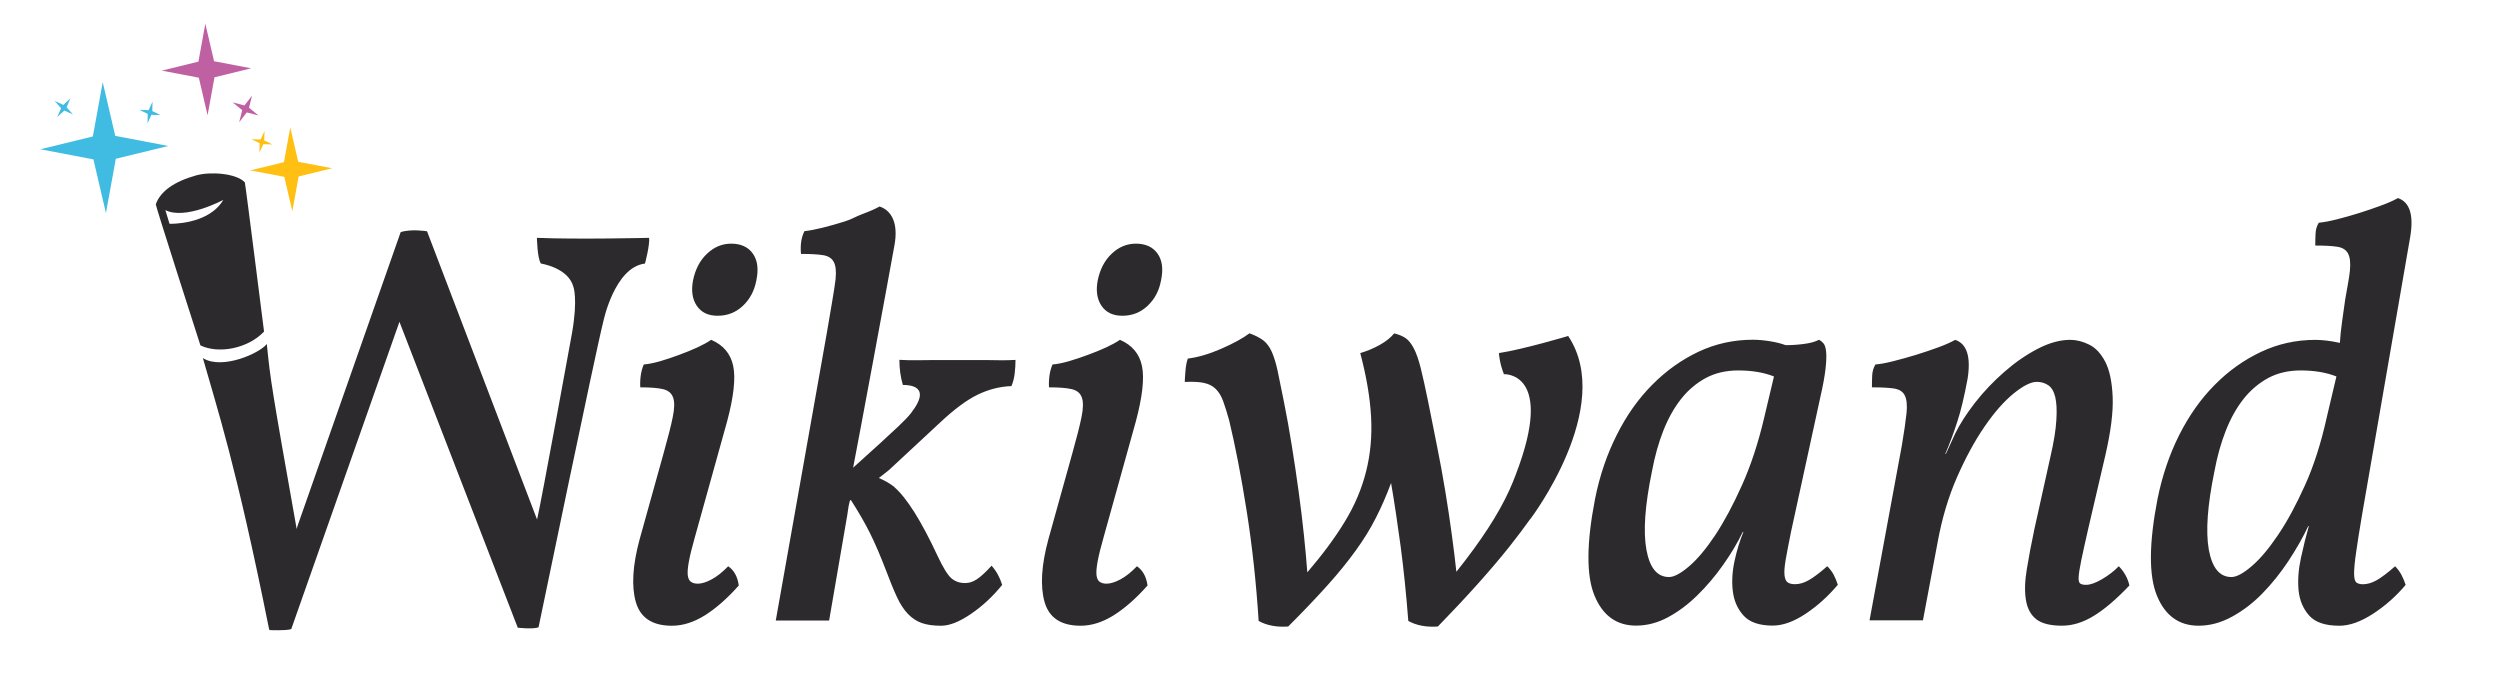 <?xml version="1.0" encoding="utf-8"?>
<!-- Generator: Adobe Illustrator 16.0.0, SVG Export Plug-In . SVG Version: 6.00 Build 0)  -->
<!DOCTYPE svg PUBLIC "-//W3C//DTD SVG 1.1//EN" "http://www.w3.org/Graphics/SVG/1.1/DTD/svg11.dtd">
<svg version="1.1" xmlns="http://www.w3.org/2000/svg" xmlns:xlink="http://www.w3.org/1999/xlink" x="0px" y="0px" width="155px"
	 height="42px" viewBox="0 0 155 42" enable-background="new 0 0 155 42" xml:space="preserve">
<g id="Layer_1">
	<g id="Layer_1_1_">
		<path fill="#2D2A2D" d="M61.071,22.323h-3.201c-0.63,0-1.333,0.036-2.108-0.013c0,0.547,0.073,1.086,0.217,1.557
			c0.703,0,1.055,0.214,1.055,0.613c0,0.273-0.181,0.65-0.544,1.124c-0.364,0.471-1.081,1.097-1.905,1.863l-1.691,1.53
			c0.297-1.507,2.272-12.145,2.566-13.813c0.242-1.339-0.176-2.132-0.926-2.381c-0.269,0.149-0.618,0.303-1.056,0.465
			c-0.437,0.16-0.634,0.316-1.109,0.463c-0.473,0.149-0.933,0.279-1.383,0.391c-0.447,0.111-0.817,0.181-1.108,0.207
			c-0.194,0.371-0.268,0.842-0.218,1.414c0.582,0,1.035,0.025,1.362,0.076c0.329,0.051,0.552,0.19,0.675,0.43
			c0.123,0.235,0.156,0.595,0.107,1.078c-0.048,0.486-0.399,2.467-0.545,3.337l-3.162,17.809h3.308l1.129-6.559
			c0.023-0.175,0.048-0.342,0.072-0.489c0.018-0.115,0.051-0.247,0.085-0.378l0.06-0.05c0.466,0.724,0.863,1.408,1.181,2.046
			c0.328,0.657,0.66,1.435,1.001,2.325c0.244,0.65,0.465,1.193,0.673,1.641c0.206,0.445,0.438,0.798,0.692,1.061
			c0.253,0.262,0.538,0.448,0.853,0.558c0.314,0.112,0.717,0.168,1.202,0.168c0.509,0,1.121-0.239,1.836-0.726
			c0.715-0.486,1.363-1.084,1.945-1.806c-0.146-0.472-0.364-0.868-0.655-1.19c-0.364,0.396-0.665,0.677-0.909,0.837
			c-0.244,0.162-0.485,0.239-0.728,0.239c-0.342,0-0.625-0.098-0.854-0.295c-0.232-0.198-0.515-0.658-0.854-1.379
			c-1.018-2.185-1.917-3.61-2.691-4.28c0.002-0.002,0.006-0.002,0.008-0.002c-0.292-0.236-0.63-0.414-0.963-0.558l0.619-0.485
			l3.164-2.941c0.898-0.843,1.687-1.427,2.364-1.75c0.677-0.324,1.369-0.497,2.073-0.522c0.097-0.225,0.165-0.479,0.2-0.764
			c0.036-0.283,0.053-0.612,0.053-0.86C62.308,22.359,61.676,22.323,61.071,22.323z M44.115,35.925
			c-0.327,0.176-0.612,0.263-0.856,0.263c-0.169,0-0.309-0.038-0.417-0.113c-0.109-0.076-0.176-0.21-0.2-0.407
			c-0.024-0.2,0-0.491,0.073-0.876c0.071-0.383,0.193-0.873,0.362-1.469l2.002-7.189c0.411-1.537,0.539-2.686,0.38-3.443
			c-0.157-0.757-0.612-1.297-1.365-1.622c-0.219,0.15-0.502,0.306-0.854,0.47c-0.352,0.159-0.728,0.316-1.127,0.461
			c-0.402,0.15-0.796,0.281-1.181,0.395c-0.388,0.11-0.729,0.181-1.019,0.203c-0.169,0.397-0.244,0.869-0.218,1.418
			c0.607,0,1.072,0.034,1.401,0.109c0.326,0.075,0.54,0.247,0.635,0.521c0.099,0.273,0.091,0.673-0.02,1.21
			c-0.106,0.534-0.295,1.271-0.56,2.216l-1.493,5.361c-0.438,1.615-0.515,2.911-0.237,3.893c0.28,0.98,1.025,1.47,2.237,1.47
			c0.679,0,1.364-0.219,2.055-0.651c0.688-0.437,1.388-1.048,2.091-1.844c-0.073-0.544-0.291-0.942-0.656-1.193
			C44.788,35.48,44.441,35.754,44.115,35.925z M45.333,15.107c-0.559,0-1.055,0.206-1.491,0.617
			c-0.44,0.408-0.728,0.961-0.874,1.657c-0.121,0.645-0.042,1.172,0.236,1.582c0.279,0.41,0.709,0.614,1.289,0.614
			c0.608,0,1.128-0.204,1.564-0.614c0.438-0.41,0.715-0.937,0.838-1.582c0.146-0.696,0.071-1.249-0.218-1.657
			C46.387,15.313,45.937,15.107,45.333,15.107z M69.459,35.925c-0.329,0.176-0.613,0.263-0.857,0.263
			c-0.169,0-0.307-0.038-0.419-0.113c-0.108-0.076-0.173-0.21-0.199-0.407c-0.023-0.2,0-0.491,0.073-0.876
			c0.071-0.383,0.192-0.873,0.363-1.469l2.001-7.189c0.411-1.537,0.539-2.686,0.381-3.443c-0.157-0.757-0.612-1.297-1.365-1.622
			c-0.216,0.15-0.502,0.306-0.853,0.47c-0.352,0.159-0.729,0.316-1.128,0.461c-0.401,0.15-0.796,0.281-1.182,0.395
			c-0.387,0.11-0.728,0.181-1.018,0.203c-0.169,0.397-0.244,0.869-0.219,1.418c0.607,0,1.074,0.034,1.402,0.109
			c0.327,0.075,0.539,0.247,0.635,0.521c0.098,0.273,0.091,0.673-0.019,1.21c-0.108,0.534-0.295,1.271-0.561,2.216l-1.493,5.361
			c-0.438,1.615-0.515,2.911-0.237,3.893c0.282,0.98,1.023,1.47,2.237,1.47c0.679,0,1.364-0.219,2.055-0.651
			c0.689-0.437,1.388-1.048,2.091-1.844c-0.073-0.544-0.292-0.942-0.656-1.193C70.131,35.48,69.787,35.754,69.459,35.925z
			 M70.424,15.107c-0.559,0-1.057,0.206-1.492,0.617c-0.438,0.408-0.728,0.961-0.873,1.657c-0.123,0.645-0.042,1.172,0.237,1.582
			c0.278,0.41,0.71,0.614,1.29,0.614c0.606,0,1.128-0.204,1.563-0.614c0.439-0.41,0.717-0.937,0.836-1.582
			c0.148-0.696,0.074-1.249-0.217-1.657C71.478,15.313,71.03,15.107,70.424,15.107z M113.291,35.104
			c-0.483,0.426-0.872,0.715-1.163,0.875c-0.287,0.162-0.567,0.24-0.832,0.24c-0.195,0-0.348-0.033-0.455-0.107
			c-0.108-0.074-0.179-0.225-0.2-0.447c-0.027-0.223,0-0.547,0.072-0.969c0.073-0.422,0.184-0.992,0.328-1.711l1.816-8.342
			c0.17-0.744,0.278-1.339,0.328-1.788c0.048-0.446,0.061-0.794,0.035-1.046c-0.023-0.245-0.079-0.419-0.164-0.521
			c-0.085-0.097-0.176-0.172-0.273-0.224c-0.241,0.127-0.556,0.212-0.944,0.261c-0.39,0.051-0.762,0.075-1.13,0.075
			c-0.268-0.101-0.586-0.182-0.962-0.243c-0.377-0.061-0.735-0.093-1.076-0.093c-1.184,0-2.307,0.247-3.364,0.743
			c-1.05,0.496-2.01,1.182-2.87,2.049c-0.862,0.869-1.597,1.905-2.197,3.109c-0.609,1.205-1.059,2.525-1.347,3.967
			c-0.534,2.755-0.546,4.751-0.035,5.992c0.509,1.24,1.368,1.864,2.58,1.864c0.68,0,1.34-0.175,1.982-0.521
			c0.644-0.347,1.248-0.8,1.817-1.36c0.569-0.556,1.099-1.179,1.582-1.863c0.485-0.682,0.898-1.368,1.235-2.065h0.038
			c-0.217,0.523-0.4,1.117-0.548,1.788c-0.146,0.671-0.182,1.303-0.107,1.9c0.075,0.593,0.295,1.098,0.673,1.507
			c0.374,0.408,0.977,0.612,1.798,0.612c0.632,0,1.316-0.248,2.058-0.743c0.738-0.494,1.398-1.095,1.979-1.788
			c-0.072-0.223-0.157-0.429-0.253-0.615C113.598,35.462,113.465,35.281,113.291,35.104z M109.367,25.948
			c-0.363,1.539-0.817,2.914-1.363,4.131c-0.546,1.218-1.098,2.247-1.653,3.09c-0.563,0.845-1.1,1.491-1.62,1.936
			c-0.521,0.447-0.94,0.671-1.252,0.671c-0.73,0-1.197-0.563-1.401-1.695c-0.206-1.128-0.093-2.746,0.344-4.858
			c0.17-0.915,0.405-1.761,0.708-2.531c0.306-0.77,0.675-1.427,1.111-1.973c0.437-0.547,0.945-0.974,1.528-1.288
			c0.582-0.309,1.249-0.463,1.999-0.463c0.85,0,1.588,0.122,2.218,0.373L109.367,25.948z M130.331,35.906
			c-0.4,0.236-0.734,0.354-1.001,0.354c-0.146,0-0.261-0.024-0.344-0.073c-0.087-0.053-0.123-0.188-0.111-0.41
			c0.013-0.225,0.067-0.568,0.164-1.043c0.098-0.469,0.242-1.127,0.436-1.974l1.059-4.541c0.337-1.464,0.488-2.661,0.452-3.594
			c-0.039-0.931-0.188-1.657-0.452-2.179c-0.269-0.522-0.602-0.881-1.002-1.078c-0.4-0.199-0.794-0.298-1.183-0.298
			c-0.63,0-1.3,0.187-2.016,0.557c-0.717,0.374-1.408,0.853-2.073,1.436c-0.668,0.582-1.267,1.214-1.802,1.896
			c-0.534,0.688-0.942,1.324-1.235,1.92l-0.581,1.266h-0.036c0.267-0.619,0.516-1.284,0.744-1.993
			c0.231-0.708,0.441-1.593,0.639-2.661c0.217-1.364-0.037-2.173-0.764-2.42c-0.27,0.148-0.616,0.306-1.056,0.466
			c-0.436,0.16-0.898,0.316-1.382,0.465c-0.485,0.147-0.952,0.277-1.401,0.391c-0.448,0.114-0.816,0.182-1.108,0.203
			c-0.122,0.202-0.186,0.42-0.201,0.654c-0.011,0.239-0.018,0.492-0.018,0.765c0.582,0,1.036,0.023,1.366,0.072
			c0.327,0.051,0.552,0.19,0.671,0.429s0.156,0.598,0.111,1.078c-0.051,0.485-0.146,1.162-0.293,2.029l-2.002,10.836h3.311
			l0.91-4.842c0.268-1.464,0.665-2.805,1.198-4.021c0.535-1.214,1.104-2.266,1.711-3.146c0.604-0.882,1.204-1.563,1.798-2.049
			c0.595-0.482,1.076-0.726,1.436-0.726c0.27,0,0.503,0.069,0.709,0.205c0.207,0.138,0.353,0.378,0.438,0.727
			c0.085,0.347,0.11,0.824,0.071,1.433c-0.033,0.611-0.16,1.387-0.378,2.327l-0.983,4.435c-0.194,0.916-0.352,1.75-0.472,2.493
			c-0.124,0.745-0.141,1.379-0.054,1.9c0.083,0.521,0.293,0.918,0.634,1.191s0.875,0.407,1.602,0.407
			c0.653,0,1.313-0.203,1.98-0.614c0.665-0.407,1.399-1.035,2.199-1.878c-0.097-0.447-0.316-0.844-0.655-1.195
			C131.075,35.405,130.729,35.674,130.331,35.906z M146.456,31.867l2.981-17.203c0.22-1.338-0.034-2.134-0.763-2.383
			c-0.268,0.149-0.618,0.305-1.054,0.465c-0.436,0.162-0.89,0.316-1.364,0.465c-0.472,0.148-0.935,0.279-1.383,0.391
			c-0.446,0.113-0.817,0.18-1.108,0.206c-0.123,0.199-0.188,0.417-0.199,0.652c-0.015,0.238-0.019,0.492-0.019,0.764
			c0.58,0,1.033,0.023,1.364,0.075c0.326,0.05,0.551,0.192,0.671,0.428c0.123,0.235,0.158,0.595,0.109,1.079
			c-0.05,0.483-0.146,0.901-0.291,1.771c-0.071,0.497-0.14,0.967-0.198,1.414c-0.064,0.446-0.105,0.867-0.129,1.268
			c-0.559-0.124-1.069-0.187-1.526-0.187c-1.189,0-2.311,0.247-3.366,0.745c-1.053,0.495-2.012,1.177-2.871,2.047
			c-0.861,0.867-1.593,1.905-2.2,3.108c-0.605,1.204-1.053,2.525-1.344,3.963c-0.534,2.757-0.546,4.754-0.037,5.997
			c0.51,1.241,1.371,1.862,2.584,1.862c0.703,0,1.392-0.188,2.072-0.559s1.311-0.854,1.892-1.452c0.579-0.594,1.114-1.259,1.6-1.992
			c0.482-0.732,0.896-1.457,1.238-2.177h0.033c-0.17,0.597-0.335,1.257-0.49,1.974c-0.156,0.721-0.205,1.39-0.147,2.012
			c0.064,0.617,0.28,1.14,0.657,1.563c0.374,0.421,0.996,0.632,1.871,0.632c0.631,0,1.327-0.247,2.092-0.743
			c0.762-0.497,1.436-1.093,2.019-1.79c-0.073-0.222-0.159-0.427-0.255-0.612c-0.098-0.186-0.23-0.366-0.396-0.542
			c-0.486,0.424-0.875,0.715-1.166,0.877c-0.29,0.16-0.57,0.238-0.834,0.238c-0.173,0-0.304-0.034-0.402-0.109
			c-0.097-0.075-0.143-0.258-0.143-0.559c0-0.297,0.04-0.739,0.127-1.322C146.161,33.652,146.288,32.858,146.456,31.867z
			 M144.242,25.948c-0.344,1.539-0.781,2.914-1.33,4.131c-0.547,1.218-1.104,2.247-1.675,3.09c-0.568,0.845-1.113,1.491-1.635,1.936
			c-0.52,0.447-0.939,0.671-1.256,0.671c-0.725,0-1.191-0.563-1.4-1.695c-0.2-1.128-0.086-2.746,0.349-4.858
			c0.17-0.915,0.403-1.761,0.708-2.531c0.306-0.77,0.673-1.427,1.109-1.973c0.438-0.547,0.947-0.974,1.528-1.288
			c0.582-0.309,1.247-0.463,2-0.463c0.849,0,1.588,0.122,2.218,0.373L144.242,25.948z"/>
		<path fill="#2D2A2D" d="M97.227,20.831c0,0-2.792,0.834-4.294,1.059c0,0,0.024,0.586,0.31,1.309c0,0,3.197-0.175,0.736,6.222
			c-0.116,0.311-0.245,0.629-0.399,0.968c-0.661,1.463-1.756,3.15-3.285,5.06c-0.072-0.688-0.17-1.458-0.284-2.31
			c-0.116-0.854-0.247-1.745-0.401-2.674c-0.153-0.93-0.326-1.874-0.518-2.826c-0.188-0.955-0.375-1.88-0.553-2.769
			c-0.178-0.866-0.331-1.553-0.458-2.063c-0.128-0.509-0.268-0.908-0.42-1.2c-0.152-0.293-0.318-0.504-0.497-0.632
			c-0.178-0.127-0.419-0.229-0.725-0.306c-0.206,0.254-0.497,0.49-0.879,0.707c-0.382,0.215-0.79,0.387-1.224,0.515
			c0.385,1.452,0.607,2.768,0.671,3.952c0.063,1.184-0.037,2.31-0.307,3.38c-0.268,1.069-0.705,2.108-1.318,3.112
			c-0.61,1.004-1.387,2.054-2.328,3.148c-0.052-0.686-0.121-1.457-0.211-2.31s-0.195-1.744-0.324-2.672
			c-0.127-0.931-0.266-1.872-0.42-2.826c-0.152-0.954-0.317-1.879-0.497-2.77c-0.15-0.764-0.279-1.389-0.38-1.869
			c-0.103-0.485-0.225-0.886-0.362-1.204c-0.141-0.319-0.319-0.561-0.535-0.729c-0.218-0.162-0.5-0.309-0.858-0.438
			c-0.407,0.306-0.989,0.625-1.74,0.954s-1.445,0.534-2.081,0.612c-0.076,0.204-0.126,0.472-0.151,0.803
			c-0.027,0.329-0.039,0.547-0.039,0.646c0.483-0.022,0.877-0.005,1.183,0.059c0.306,0.064,0.552,0.19,0.743,0.381
			c0.191,0.191,0.345,0.446,0.459,0.766s0.236,0.705,0.364,1.165c0.379,1.578,0.744,3.449,1.086,5.611
			c0.343,2.166,0.592,4.445,0.745,6.838c0.507,0.278,1.119,0.395,1.832,0.343c0.917-0.916,1.719-1.756,2.405-2.52
			c0.689-0.765,1.279-1.49,1.775-2.179c0.498-0.685,0.918-1.366,1.259-2.041c0.346-0.676,0.657-1.395,0.94-2.158
			c0.201,1.171,0.397,2.476,0.591,3.912c0.191,1.441,0.349,2.987,0.477,4.643c0.51,0.278,1.118,0.395,1.833,0.343
			c1.808-1.858,3.287-3.507,4.43-4.945c0.481-0.604,0.905-1.17,1.298-1.721l0.002,0.008C94.879,32.188,100.162,25.234,97.227,20.831
			z"/>
	</g>
	<g id="Layer_2_1_">
		<path fill="#40BBE1" d="M6.369,5.095l0.777,3.329l3.285,0.627l-3.25,0.792l-0.613,3.365L5.791,9.881L2.506,9.255l3.251-0.795
			L6.369,5.095z"/>
		<path fill="#40BBE1" d="M4.525,7.096L3.986,6.854L3.55,7.258l0.237-0.549L3.39,6.261l0.539,0.244l0.437-0.408L4.127,6.65
			L4.525,7.096z"/>
		<path fill="#40BBE1" d="M9.954,7.136L9.389,7.118L9.146,7.639L9.16,7.062l-0.509-0.25l0.564,0.016l0.243-0.521L9.442,6.885
			L9.954,7.136z"/>
		<path fill="#FFBF13" d="M16.892,8.955l-0.564-0.017l-0.243,0.52L16.1,8.882l-0.509-0.251l0.565,0.016L16.4,8.126l-0.018,0.577
			L16.892,8.955z"/>
		<path fill="#BF60A2" d="M12.73,1.469l0.542,2.327l2.298,0.439l-2.272,0.557L12.87,7.146l-0.543-2.329l-2.298-0.438l2.273-0.557
			L12.73,1.469z"/>
		<path fill="#BF60A2" d="M15.626,5.93l-0.187,0.752l0.594,0.479L15.299,6.97l-0.47,0.611l0.187-0.753l-0.593-0.481l0.734,0.191
			L15.626,5.93z"/>
		<path fill="#FFBF13" d="M17.996,7.901l0.496,2.13l2.104,0.401l-2.08,0.508l-0.392,2.154l-0.498-2.13l-2.103-0.401l2.082-0.51
			L17.996,7.901z"/>
		<g>
			<path fill="#2D2A2D" d="M15.179,11.306c-0.533-0.568-2.131-0.678-3.01-0.434c-1.365,0.381-2.226,0.986-2.511,1.796
				c-0.002,0.139,2.768,8.746,2.768,8.746c1.139,0.549,2.957,0.191,3.945-0.858C16.369,20.556,15.218,11.404,15.179,11.306z
				 M10.511,13.875l-0.259-0.847c1.251,0.627,3.592-0.634,3.592-0.634C12.922,13.959,10.511,13.875,10.511,13.875z"/>
			<path fill="#2D2A2D" d="M40.245,14.746c0,0-4.398,0.106-6.956,0c0,0,0.023,1.293,0.251,1.595c0,0,1.679,0.25,2.007,1.429
				c0,0,0.295,0.736-0.085,2.898c0,0-1.912,10.506-2.164,11.542l-6.822-17.87c0,0-0.96-0.165-1.635,0.053L18.44,32.628l-0.045,0.175
				c-1.565-8.822-1.624-9.21-1.853-11.477c-0.422,0.565-2.768,1.627-3.964,0.875c0.867,3.083,2.033,6.479,4.109,16.825l0.028-0.049
				l-0.018,0.059c0.003,0.01,0.004,0.02,0.007,0.028c0,0,1.014,0.05,1.353-0.059l6.708-19.053l7.336,18.964
				c0,0,0.908,0.109,1.288-0.021c0,0,3.573-17.255,4.017-18.964c0,0,0.692-3.364,2.583-3.591
				C39.991,16.341,40.297,15.182,40.245,14.746z"/>
		</g>
	</g>
</g>
<g id="Layer_2">
</g>
</svg>
